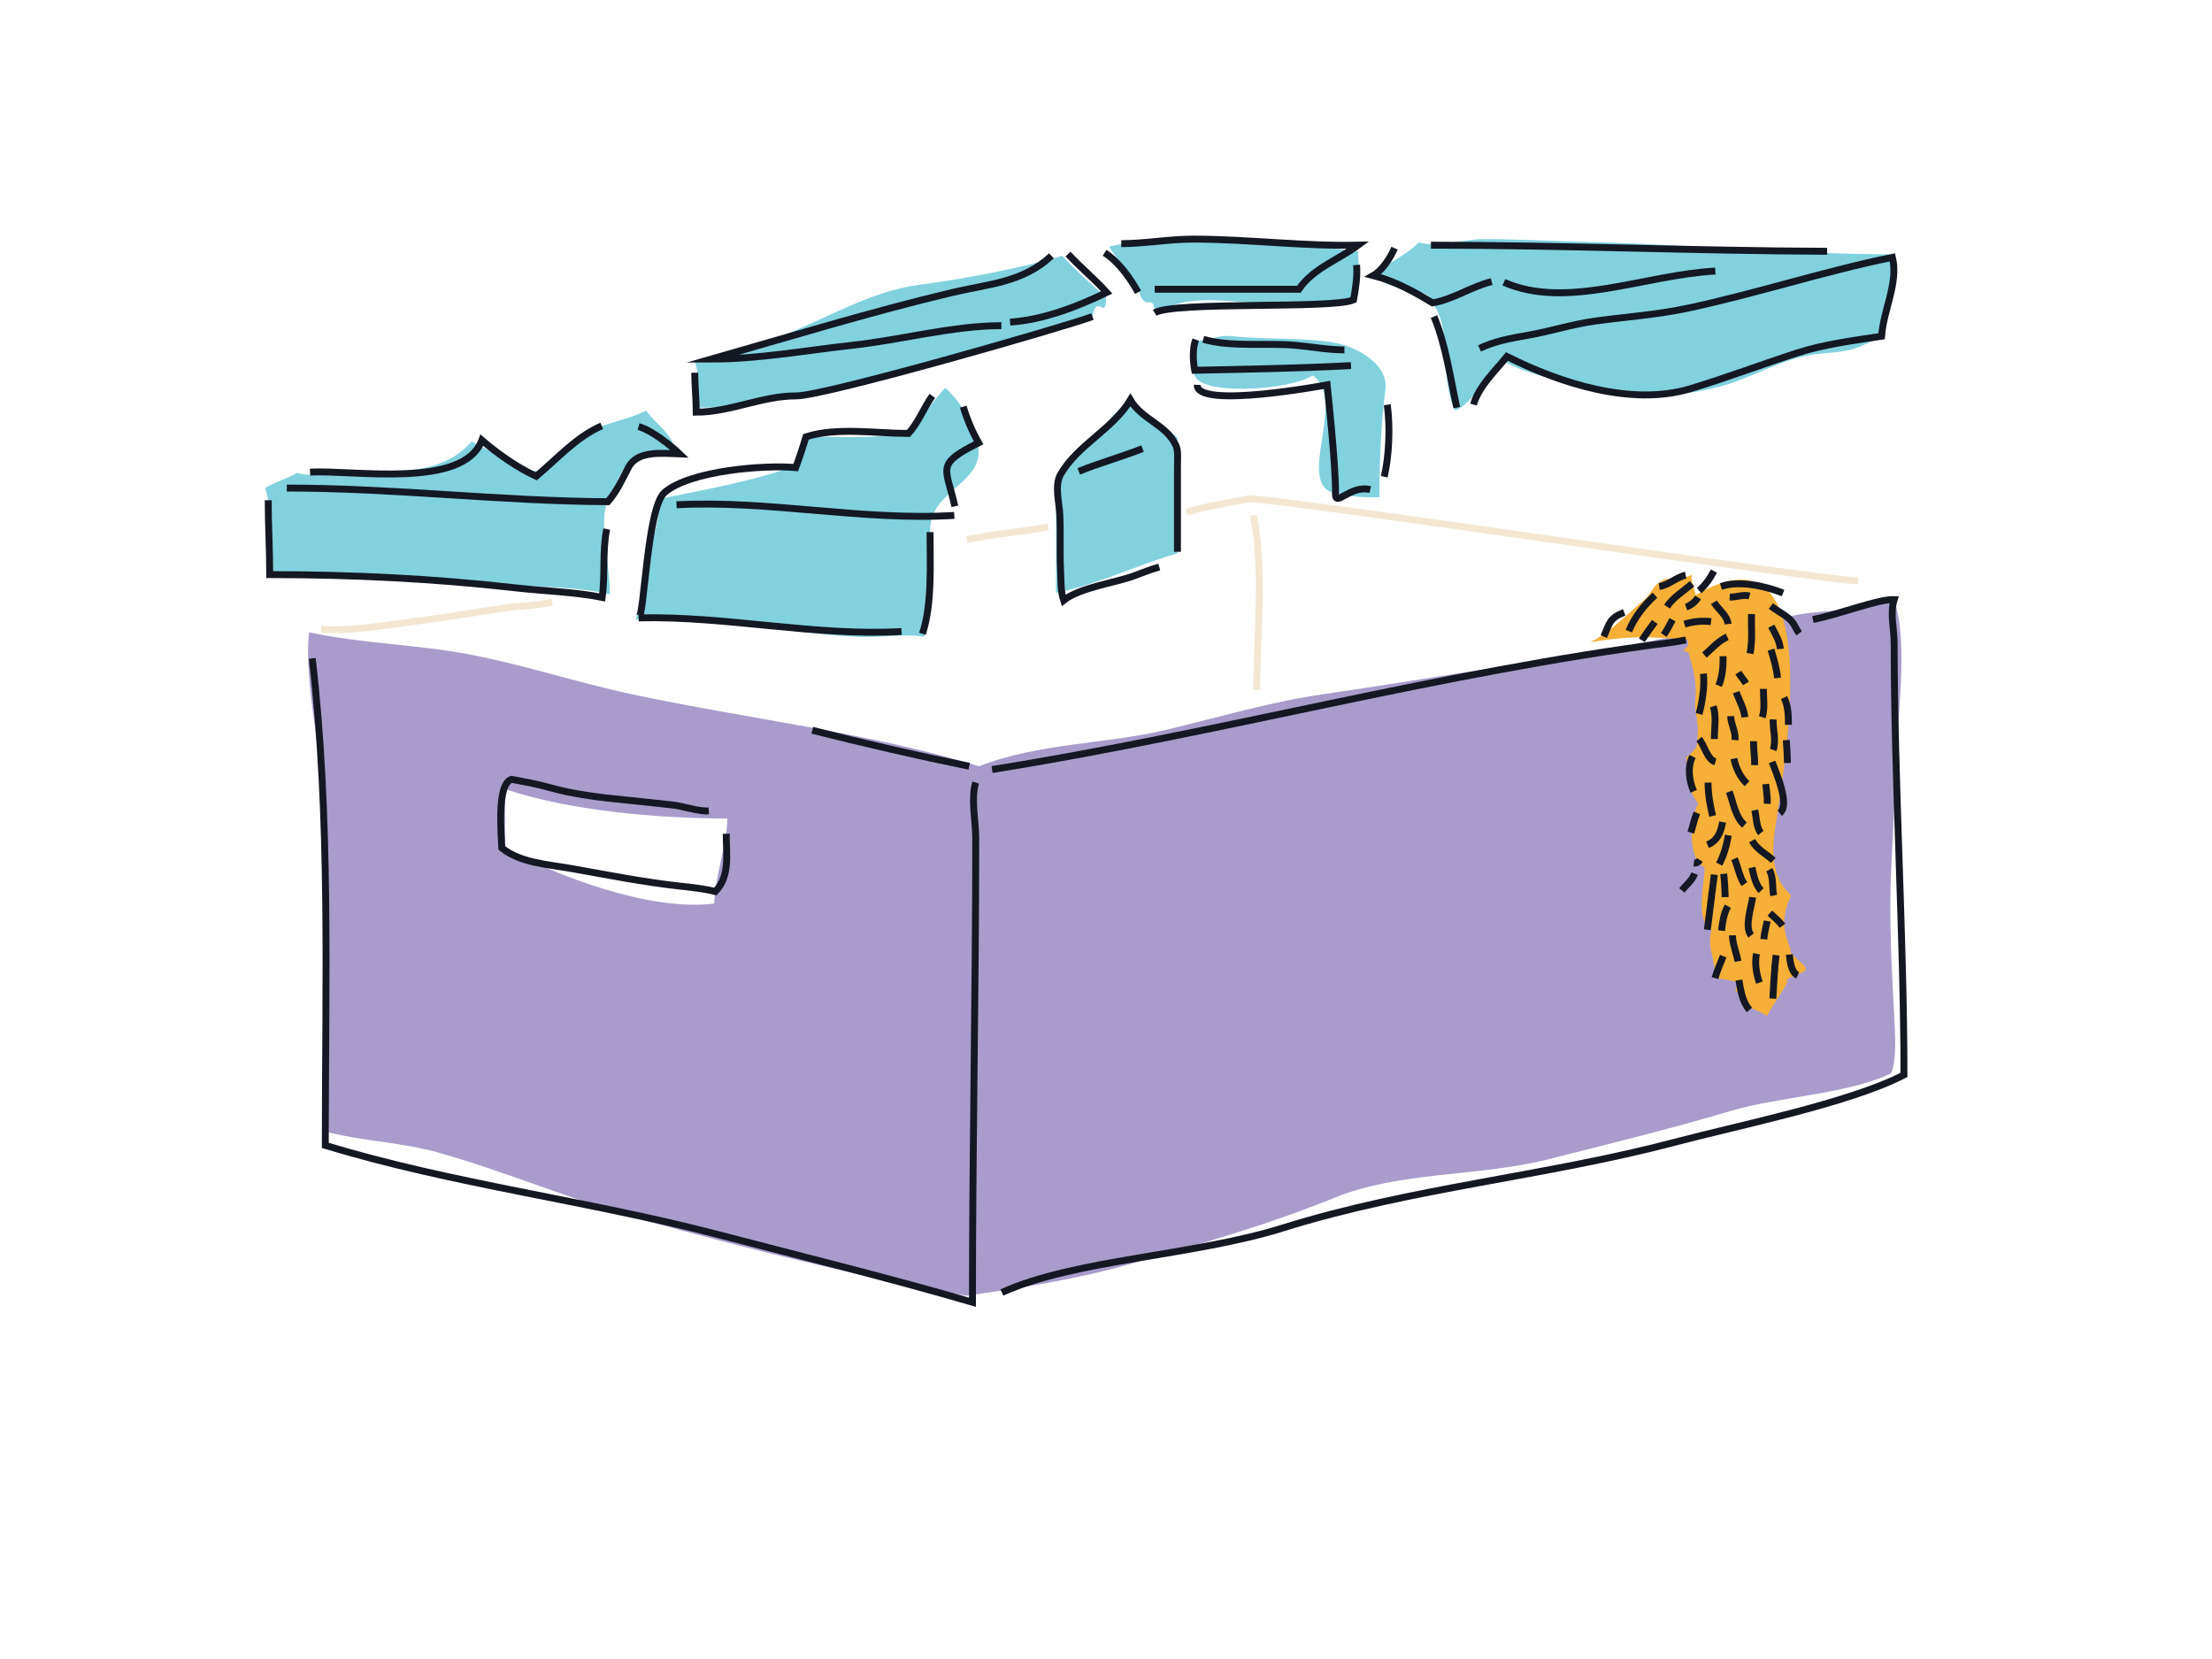 <svg width="320" height="240" viewBox="0 0 320 240" fill="none" xmlns="http://www.w3.org/2000/svg">
<path d="M38.36 70.605C39.555 74.085 38.8 79.125 38.8 82.9C50.36 82.9 62.395 84.025 73.925 84.655C78.575 84.91 83.69 84.91 88.21 85.975C88.42 82.945 86.49 75.155 87.935 72.58C89.28 70.18 89.695 67.025 92.71 66.035C92.65 64.54 97.765 66.81 97.65 65.33C97.46 62.82 94.915 61.465 93.495 59.425C91.04 60.545 88.405 61.105 85.895 62.04C83.83 62.81 82.865 64.515 81.175 65.96C80.19 66.805 78.675 68.185 77.48 68.155C75.9 68.115 72.79 66.08 71.25 65.39C70.225 64.93 69.175 64.405 68.225 63.88C64.185 68.39 58.84 68.15 53.06 68.19C49.9 68.21 46.01 69.24 42.975 68.41C41.465 69.315 39.745 69.69 38.365 70.605H38.36Z" fill="#81D1DF"/>
<path d="M158.04 45.795C151.105 48.33 143.52 50.625 135.83 52.33C123.91 54.97 113.365 58.975 101.165 58.975C100.64 56.925 101.35 54.32 100.505 52.385C104.5 51.46 108.75 50.215 112.685 48.745C119.25 46.285 125.8 42.16 132.84 41.22C139.88 40.28 147.15 38.9 153.65 37.015C155.715 39.165 157.735 41.09 160.02 42.945C159.99 46.63 158.7 42.22 158.045 45.8L158.04 45.795Z" fill="#81D1DF"/>
<path d="M160.455 35.69C161.87 37.985 163.93 39.81 164.845 42.39C165.86 45.24 166.865 42.19 167.04 45.245C172.175 42.62 176.105 43.525 181.66 43.82C183.21 43.9 186.655 44.325 188.12 43.82C189.34 43.4 191.14 44.71 192.29 43.82C193.82 42.635 195.01 44.595 196.025 42.94C197.18 41.05 196.455 38.58 196.465 36.35C183.73 35.045 173.125 32.61 160.45 35.69H160.455Z" fill="#81D1DF"/>
<path d="M205.255 35.035C203.675 36.855 200.805 37.815 199.325 39.645C200.04 42.51 207.23 41.32 207.23 43.815C210.31 48.005 208.045 54.325 210.525 59.405C212.655 58.43 213.785 56.19 215.365 54.62C216.135 53.855 217.25 53.22 217.77 52.38C222.385 54.92 228.705 55.425 233.815 56.495C238.925 57.565 244.325 57.205 249.28 55.785C253.47 54.585 257.16 52.3 261.455 51.44C264.01 50.93 266.51 51.165 268.955 50.185C270.085 49.73 271.03 49.185 272.23 48.865C273.52 44.855 273.27 40.915 273.765 36.785C259.155 36.785 244.69 35.37 230.065 35.02C224.835 34.895 219.595 34.58 214.385 34.59C212.33 34.59 207.01 35.865 205.25 35.03L205.255 35.035Z" fill="#81D1DF"/>
<path d="M95.455 72.145C95.42 75.92 93.83 79.85 93.09 83.525C92.675 85.57 92.62 87.735 91.945 89.71C92.695 89.265 94.215 89.46 95.21 89.525C99.085 89.765 102.995 90.105 106.87 90.415C112.705 90.88 118.575 91.92 124.42 92.14C127.055 92.24 131.655 91.63 133.67 92.13C134.71 89.795 133.645 85.7 134.57 83.215C135.61 80.415 133.875 77.525 134.88 74.705C136.25 70.855 141.58 69.49 141.58 65.34C141.58 62.33 139.065 58.145 136.75 56.115C134.855 58.06 133.435 60.495 131.92 62.485C126.965 63.575 121.235 63.145 116.11 63.145C115.9 64.535 115.595 65.95 115.23 67.315C109.21 69.57 101.545 70.935 95.465 72.145H95.455Z" fill="#81D1DF"/>
<path d="M163.53 58.09C160.645 59.755 158.74 63.15 156.49 65.56C155.23 66.91 153.825 68.195 152.77 69.73C152.77 75.075 152.77 80.415 152.77 85.76C158.745 84.585 164.61 81.68 170.34 80.05C170.34 74.56 170.34 68.85 170.34 63.36C168.2 61.095 165.43 60.335 163.535 58.09H163.53Z" fill="#81D1DF"/>
<path d="M172.975 49.305C172.975 50.88 172.76 52.375 172.755 53.915C172.74 57.375 186.605 56.53 189.885 54.31C195.05 57.745 187.19 70.18 193.195 71.375C195.37 71.81 197.395 72.035 199.545 71.92C199.545 66.93 199.785 61.22 200.425 56.33C200.895 52.74 196.315 50.08 192.745 49.525C188.12 48.8 183.06 49.145 178.345 48.645C175.795 48.375 175.53 49.315 172.975 49.305Z" fill="#81D1DF"/>
<path d="M274.52 106.725C274.785 100.85 275.86 92.305 274.025 86.735C270.35 88.215 266.23 88.185 262.205 88.625C257.275 89.165 252.05 91.07 247.075 91.46C240.835 91.95 234.61 93.9 228.4 94.77C215.97 96.515 203.765 98.63 191.31 100.445C183.79 101.54 176.39 103.74 168.93 105.53C159.905 107.695 150.325 107.455 141.635 110.85C126.06 106.045 108 103.97 91.53 100.46C83.51 98.75 75.925 96.195 67.895 94.67C60.225 93.21 52.2 93.105 44.705 91.465C43.885 99.24 46.915 110.57 47.155 118.395C47.625 133.695 47.195 148.58 47.54 163.81C52.56 165.1 58.17 165.25 63.475 166.755C73.405 169.575 82.98 173.68 92.955 176.455C108.375 180.745 123.935 184.585 139.745 187.45C147.285 186.385 155.495 185.125 163.135 182.96C173.22 180.1 183.345 177.23 193.07 173.27C202.53 169.415 213.875 170.265 223.955 167.715C232.895 165.45 241.525 163.355 250.35 160.72C257.155 158.685 267.29 158.275 273.555 155.3C274.425 153.385 274.16 149.58 274.03 147.085C273.665 140.02 273.255 132.85 273.595 125.725C273.895 119.45 274.24 113.04 274.525 106.725H274.52ZM103.33 130.71C94.205 131.9 80.575 126.765 73.07 122.67V114.16C82.48 117.325 95.095 118.385 105.225 118.415C105.225 121.88 103.335 127.24 103.335 130.71H103.33Z" fill="#A99CCC"/>
<path d="M230.05 92.885C232.83 91.605 235.355 88.855 237.755 86.87C239.115 85.745 238.825 84.78 240.705 83.87C241.465 83.5 243.45 83.925 244.74 83.125C244.55 84.285 245.265 85.21 245.265 86.1C263.7 75.24 258.84 106.63 257.055 118.17C256.52 121.62 255.64 126.385 259.1 129.505C257.595 133.015 257.945 134.505 259.1 137.505C258.285 137.65 261.86 140.02 261.145 140.2C261.62 140.74 257.895 141.39 258.6 142.005C257.525 144.16 256.695 144.955 255.6 147.005C254.115 145.78 251.45 145.78 251.6 143.505C250.235 143.47 252.08 142.23 251.1 142.005C250.84 141.9 248.375 141.48 248.1 141.505C248.195 138.55 246.865 137.27 247.6 134.505C245.175 133.09 246.56 128.27 246.6 125.505C244.02 124.19 244.52 118.335 245.68 116.2C244.025 114.425 244.43 111.815 243.93 109.59C246.155 107.725 245.34 107.62 245.605 106C245.765 105.025 245.135 102.835 245.245 101.66C245.525 98.67 245.07 97.305 244.265 94.4C242.39 93.815 244.76 94.285 244.105 92.505C238.185 92.18 236.67 91.87 230.055 92.89L230.05 92.885Z" fill="#F6AF37"/>
<path d="M45.17 95.245C47.845 118.145 47.06 142.51 47.06 165.695C65.42 171.29 85.095 173.69 103.8 178.58C116.105 181.795 129 184.98 140.68 188.39C140.68 165.985 141.155 143.625 141.155 121.25C141.155 118.86 140.425 115.47 141.155 113.21" stroke="#141822" stroke-miterlimit="10"/>
<path d="M262.27 89.625C266.445 88.765 271.68 86.665 274.02 86.735C273.385 88.775 274.02 90.875 274.02 93.155C274.02 112.465 275.44 136.095 275.44 155.5C267.66 159.56 251.265 162.86 242.34 165.225C223.64 170.175 204.155 171.83 185.6 177.64C172.69 181.685 155.445 182.205 144.935 186.975" stroke="#141822" stroke-miterlimit="10"/>
<path d="M143.52 111.325C176 106.155 208.745 97.19 241.42 92.99C242.13 92.9 242.965 92.76 243.9 92.58" stroke="#141822" stroke-miterlimit="10"/>
<path d="M268.82 84.03C263.035 83.885 186.515 72.275 180.66 72.145C177.94 72.77 174.32 73.2 171.655 74.12" stroke="#F3E7D3" stroke-miterlimit="10"/>
<path d="M140.21 110.85C132.44 109.26 124.97 107.525 117.515 105.65" stroke="#141822" stroke-miterlimit="10"/>
<path d="M248.965 84.845C251.675 83.925 255.35 84.785 257.95 85.79" stroke="#141822" stroke-miterlimit="10"/>
<path d="M239.415 86.105C237.905 87.485 236.43 89.305 235.63 91.305" stroke="#141822" stroke-miterlimit="10"/>
<path d="M248 126.525L246.995 134.5" stroke="#141822" stroke-miterlimit="10"/>
<path d="M256.18 87.68C257 88.31 257.99 88.8 258.78 89.47C259.57 90.14 259.71 90.865 260.28 91.62" stroke="#141822" stroke-miterlimit="10"/>
<path d="M250.625 135.31C250.635 136.515 251.21 137.855 251.425 139.065" stroke="#141822" stroke-miterlimit="10"/>
<path d="M253.545 129.8C253.365 131.225 252.325 134.085 253.325 135.33" stroke="#141822" stroke-miterlimit="10"/>
<path d="M255.95 125.815C256.6 126.94 256.345 128.345 256.59 129.55" stroke="#141822" stroke-miterlimit="10"/>
<path d="M241.16 87.76C242.02 86.425 243.59 85.48 244.785 84.45" stroke="#141822" stroke-miterlimit="10"/>
<path d="M256.035 132.1C256.645 132.645 257.355 133.245 257.87 133.92" stroke="#141822" stroke-miterlimit="10"/>
<path d="M255.65 133.24C255.485 134.125 255.24 134.975 255.16 135.88" stroke="#141822" stroke-miterlimit="10"/>
<path d="M254.105 137.97C253.83 139.31 254.065 140.89 254.53 142.155" stroke="#141822" stroke-miterlimit="10"/>
<path d="M256.2 93.985C256.605 95.31 257.015 96.705 257.145 98.085" stroke="#141822" stroke-miterlimit="10"/>
<path d="M255.1 99.66C255.1 100.97 255.34 102.51 254.94 103.76" stroke="#141822" stroke-miterlimit="10"/>
<path d="M251.56 141.78C251.815 143.295 252.05 144.895 253.08 146.1" stroke="#141822" stroke-miterlimit="10"/>
<path d="M249.295 138.32C248.87 139.36 248.415 140.43 248.1 141.505" stroke="#141822" stroke-miterlimit="10"/>
<path d="M251.16 100.135C251.595 101.33 252.3 102.495 252.42 103.76" stroke="#141822" stroke-miterlimit="10"/>
<path d="M241.95 89.65C241.555 90.375 241.155 91.18 240.69 91.855" stroke="#141822" stroke-miterlimit="10"/>
<path d="M247.94 87.13C248.595 88.185 249.87 89.03 249.99 90.28" stroke="#141822" stroke-miterlimit="10"/>
<path d="M249.265 94.93C249.305 96.37 249.185 97.865 248.635 99.185" stroke="#141822" stroke-miterlimit="10"/>
<path d="M256.94 138.17C256.675 140.265 256.615 142.365 256.465 144.465" stroke="#141822" stroke-miterlimit="10"/>
<path d="M258.855 138.09C258.96 139.025 259.125 140.69 260.065 141.1" stroke="#141822" stroke-miterlimit="10"/>
<path d="M247.85 102.18C248.32 103.605 248.01 105.405 248.01 106.91" stroke="#141822" stroke-miterlimit="10"/>
<path d="M251.475 97.295C251.805 97.845 252.265 98.345 252.58 98.87" stroke="#141822" stroke-miterlimit="10"/>
<path d="M246.43 97.455C246.62 99.27 246.27 101.555 245.8 103.285" stroke="#141822" stroke-miterlimit="10"/>
<path d="M253.095 86.215C252.13 85.965 251.185 86.425 250.225 86.37" stroke="#141822" stroke-miterlimit="10"/>
<path d="M250.37 103.6C250.395 104.805 251.13 105.835 251 107.065" stroke="#141822" stroke-miterlimit="10"/>
<path d="M247.53 89.93C246.255 89.77 244.905 89.91 243.685 90.295" stroke="#141822" stroke-miterlimit="10"/>
<path d="M249.965 131.095C249.34 132.2 249.21 133.355 249.045 134.635" stroke="#141822" stroke-miterlimit="10"/>
<path d="M244.855 109.43C244.07 110.975 244.37 113.01 245.015 114.475" stroke="#141822" stroke-miterlimit="10"/>
<path d="M258.095 100.92C258.705 102.165 258.72 103.5 258.725 104.86" stroke="#141822" stroke-miterlimit="10"/>
<path d="M239.39 89.975C238.79 90.805 237.985 91.88 237.525 92.635" stroke="#141822" stroke-miterlimit="10"/>
<path d="M243.865 83.21C242.49 83.495 241.405 84.65 240.035 84.845" stroke="#141822" stroke-miterlimit="10"/>
<path d="M256.515 104.075C256.455 105.515 256.995 107.115 256.515 108.49" stroke="#141822" stroke-miterlimit="10"/>
<path d="M234.965 88.585C232.805 89.425 232.845 90.205 232.01 92.09" stroke="#141822" stroke-miterlimit="10"/>
<path d="M258.41 107.07C258.495 108.18 258.565 109.26 258.57 110.38" stroke="#141822" stroke-miterlimit="10"/>
<path d="M245.655 86.435C245.27 87.05 244.605 87.585 243.915 87.825" stroke="#141822" stroke-miterlimit="10"/>
<path d="M253.68 107.225C253.655 108.385 253.86 109.535 253.84 110.69" stroke="#141822" stroke-miterlimit="10"/>
<path d="M256.36 110.22C256.91 111.74 259.025 116.425 257.465 117.63" stroke="#141822" stroke-miterlimit="10"/>
<path d="M247.945 82.62C247.4 83.65 246.7 84.675 245.805 85.44" stroke="#141822" stroke-miterlimit="10"/>
<path d="M250.845 109.745C251.1 111.08 251.76 112.455 252.735 113.37" stroke="#141822" stroke-miterlimit="10"/>
<path d="M245.8 106.91C246.565 107.83 246.985 109.885 248.165 110.22" stroke="#141822" stroke-miterlimit="10"/>
<path d="M250.91 124.225C251.43 125.41 251.635 126.87 252.355 127.9" stroke="#141822" stroke-miterlimit="10"/>
<path d="M253.45 125.5C253.695 126.61 253.96 128.01 254.775 128.845" stroke="#141822" stroke-miterlimit="10"/>
<path d="M249.36 126.415C249.485 127.52 249.55 128.68 249.575 129.78" stroke="#141822" stroke-miterlimit="10"/>
<path d="M102.54 117.31C101.015 117.42 98.92 116.625 97.25 116.445C95.015 116.2 92.765 115.95 90.565 115.735C86.825 115.37 83.07 114.935 79.465 113.915C77.69 113.415 75.77 113.07 74.015 112.74C71.81 113.37 72.53 120.835 72.595 122.67C75.255 124.825 79.185 125.035 82.565 125.63C87.855 126.565 93 127.6 98.32 128.185C100.05 128.375 101.84 128.56 103.485 128.975C105.65 126.735 105.06 123.56 105.06 120.62" stroke="#141822" stroke-miterlimit="10"/>
<path d="M247.1 113.21C247.105 114.995 247.38 116.41 247.76 118.04" stroke="#141822" stroke-miterlimit="10"/>
<path d="M250.17 114.525C250.76 116.13 251.03 118.205 252.365 119.355" stroke="#141822" stroke-miterlimit="10"/>
<path d="M253.86 117.2C254.11 118.31 254.06 119.665 254.74 120.495" stroke="#141822" stroke-miterlimit="10"/>
<path d="M253.465 121.615C254.195 122.925 255.525 123.55 256.54 124.47" stroke="#141822" stroke-miterlimit="10"/>
<path d="M255.445 113.43C255.53 114.4 255.71 115.29 255.665 116.285" stroke="#141822" stroke-miterlimit="10"/>
<path d="M253.385 88.835C253.315 90.905 253.56 92.545 253.165 94.545" stroke="#141822" stroke-miterlimit="10"/>
<path d="M256.24 90.59C256.79 91.665 257.455 92.695 257.56 93.885" stroke="#141822" stroke-miterlimit="10"/>
<path d="M249.87 92.13C248.51 92.77 247.675 93.815 246.575 94.765" stroke="#141822" stroke-miterlimit="10"/>
<path d="M245.48 117.6C245.1 118.49 244.89 119.56 244.6 120.455" stroke="#141822" stroke-miterlimit="10"/>
<path d="M249.21 118.92C248.915 120.39 248.525 121.585 247.015 122.215" stroke="#141822" stroke-miterlimit="10"/>
<path d="M250.03 120.835C249.77 122.31 249.405 123.665 248.71 125.005" stroke="#141822" stroke-miterlimit="10"/>
<path d="M245.155 126.385C244.785 127.38 243.94 128.025 243.3 128.81" stroke="#141822" stroke-miterlimit="10"/>
<path d="M245.92 124.41C245.72 124.735 245.41 124.895 245.04 124.85" stroke="#141822" stroke-miterlimit="10"/>
<path d="M138.135 73.245C136.86 67.525 135.265 67.24 141.57 64.055C140.69 62.515 139.875 60.64 139.35 58.83" stroke="#141822" stroke-miterlimit="10"/>
<path d="M217.56 40.835C226.63 44.83 237.915 39.755 248.15 39.215" stroke="#141822" stroke-miterlimit="10"/>
<path d="M154.51 36.755C156.225 38.62 158.345 40.355 160.105 42.31C155.815 44.375 150.95 46.27 146.125 46.6" stroke="#141822" stroke-miterlimit="10"/>
<path d="M44.855 68.295C51.2 67.96 67.095 70.775 69.71 63.68C72.02 65.665 74.785 67.605 77.57 68.905C80.61 66.355 83.4 63.19 87.05 61.605" stroke="#141822" stroke-miterlimit="10"/>
<path d="M200.25 68.965C200.95 65.965 201.135 61.78 200.69 58.55" stroke="#141822" stroke-miterlimit="10"/>
<path d="M195.44 52.89C187.89 53.29 180.375 53.41 172.83 53.565C172.58 52.24 172.49 50.445 172.975 49.13" stroke="#141822" stroke-miterlimit="10"/>
<path d="M130.425 91.36C117.965 92.075 104.945 89.075 92.38 89.385C93.215 89.365 93.595 73.44 96.135 71.245C99.82 68.055 110.72 67.225 115.11 67.645C115.655 66.18 116.15 64.695 116.59 63.2C120.965 61.76 126.745 62.705 131.415 62.705C132.795 61.26 133.795 58.72 134.875 57.27" stroke="#141822" stroke-miterlimit="10"/>
<path d="M41.49 70.605C57.09 70.605 72.44 72.5 87.935 72.58C89.215 71.115 90.025 69.33 90.9 67.64C92.175 65.17 95.565 65.57 98.31 65.665C96.92 64.335 94.255 62.24 92.38 61.71" stroke="#141822" stroke-miterlimit="10"/>
<path d="M38.8 72.365C38.8 75.985 39.02 79.505 39.02 83.125C50.955 83.125 62.755 83.7 74.605 85.045C78.775 85.52 83.05 85.615 87.115 86.42C87.565 83.17 87.12 79.68 87.775 76.54" stroke="#141822" stroke-miterlimit="10"/>
<path d="M144.865 47.11C137.66 47.14 130.56 49.15 123.33 49.945C116.465 50.7 109.745 51.95 102.92 51.945C114.455 48.65 125.965 45.12 137.7 42.33C143.005 41.07 147.95 40.895 152.105 37.01" stroke="#141822" stroke-miterlimit="10"/>
<path d="M158.04 45.795C154.2 47.25 119.31 57.28 115.22 57.27C110.24 57.255 105.705 59.615 100.725 59.63C100.725 57.8 100.505 55.75 100.505 53.92" stroke="#141822" stroke-miterlimit="10"/>
<path d="M215.795 40.74C212.865 41.44 210.21 43.335 207.23 43.815C204.47 42.14 201.88 40.7 198.665 39.86C199.98 39.12 201.14 37.29 201.74 35.905" stroke="#141822" stroke-miterlimit="10"/>
<path d="M207.45 45.795C209.18 50.005 209.785 54.56 210.745 58.97" stroke="#141822" stroke-miterlimit="10"/>
<path d="M213.16 58.53C213.95 55.85 216.315 53.655 218.005 51.575C225.68 55.435 236.02 58.805 244.555 56.23C249.695 54.68 254.855 52.72 259.98 51.065C263.925 49.79 268.1 49.275 272.2 48.64C272.455 44.885 274.66 40.93 273.77 37.23C264.14 39.17 253.5 42.635 243.92 44.635C239.56 45.545 235.125 45.85 230.715 46.455C227.4 46.91 224.175 47.97 220.845 48.54C218.385 48.965 216.255 49.355 214.035 50.405" stroke="#141822" stroke-miterlimit="10"/>
<path d="M264.325 36.35C245.25 36.29 226.13 35.47 207.01 35.47" stroke="#141822" stroke-miterlimit="10"/>
<path d="M174.07 49.085C178.15 50.27 183.21 49.565 187.44 49.955C189.84 50.18 192.065 50.605 194.49 50.62" stroke="#141822" stroke-miterlimit="10"/>
<path d="M173.195 55.675C173.035 59.25 191.99 55.675 191.99 55.675C191.99 55.675 193.3 67.785 193.195 71.38C193.135 73.535 195.305 70.095 198.23 70.83" stroke="#141822" stroke-miterlimit="10"/>
<path d="M159.8 36.57C161.775 37.82 163.515 40.235 164.63 42.28" stroke="#141822" stroke-miterlimit="10"/>
<path d="M167.045 41.84H187.905C189.93 38.835 193.645 37.56 196.47 35.47C188.58 35.645 180.565 34.6 172.635 34.59C169.13 34.59 165.72 35.235 162.215 35.25" stroke="#141822" stroke-miterlimit="10"/>
<path d="M167.045 45.245C169.815 43.56 192.895 44.735 195.81 43.38C196.1 41.73 196.39 40.015 196.25 38.33" stroke="#141822" stroke-miterlimit="10"/>
<path d="M170.34 79.83C170.34 75.725 170.34 71.625 170.34 67.52C170.34 66.51 170.47 65.22 170.12 64.455C168.725 61.405 165.215 60.73 163.53 57.865C160.985 62.08 155.84 64.405 153.43 68.625C152.525 70.21 153.235 72.685 153.32 74.485C153.445 77.14 153.295 79.81 153.43 82.465C153.5 83.86 153.42 85.54 153.87 86.855C156.185 85.005 161.215 84.34 163.98 83.335C165.235 82.875 166.43 82.385 167.705 82.025" stroke="#141822" stroke-miterlimit="10"/>
<path d="M156.065 68.19C159.075 66.97 162.275 66.085 165.29 64.895" stroke="#141822" stroke-miterlimit="10"/>
<path d="M97.87 73.025C111.18 72.32 124.76 75.38 138.055 74.56" stroke="#141822" stroke-miterlimit="10"/>
<path d="M133.445 91.69C134.875 87.4 134.545 81.59 134.545 76.975" stroke="#141822" stroke-miterlimit="10"/>
<path d="M151.635 76.21C147.88 76.995 143.52 77.22 139.85 78.085" stroke="#F3E7D3" stroke-miterlimit="10"/>
<path d="M46.485 91.03C50.44 91.36 55.41 90.49 59.385 89.985C64.02 89.4 68.595 88.61 73.165 87.945C75.395 87.62 77.735 87.675 79.865 87.075" stroke="#F3E7D3" stroke-miterlimit="10"/>
<path d="M181.32 74.56C182.89 82.345 181.815 91.59 181.815 99.76" stroke="#F3E7D3" stroke-miterlimit="10"/>
</svg>
